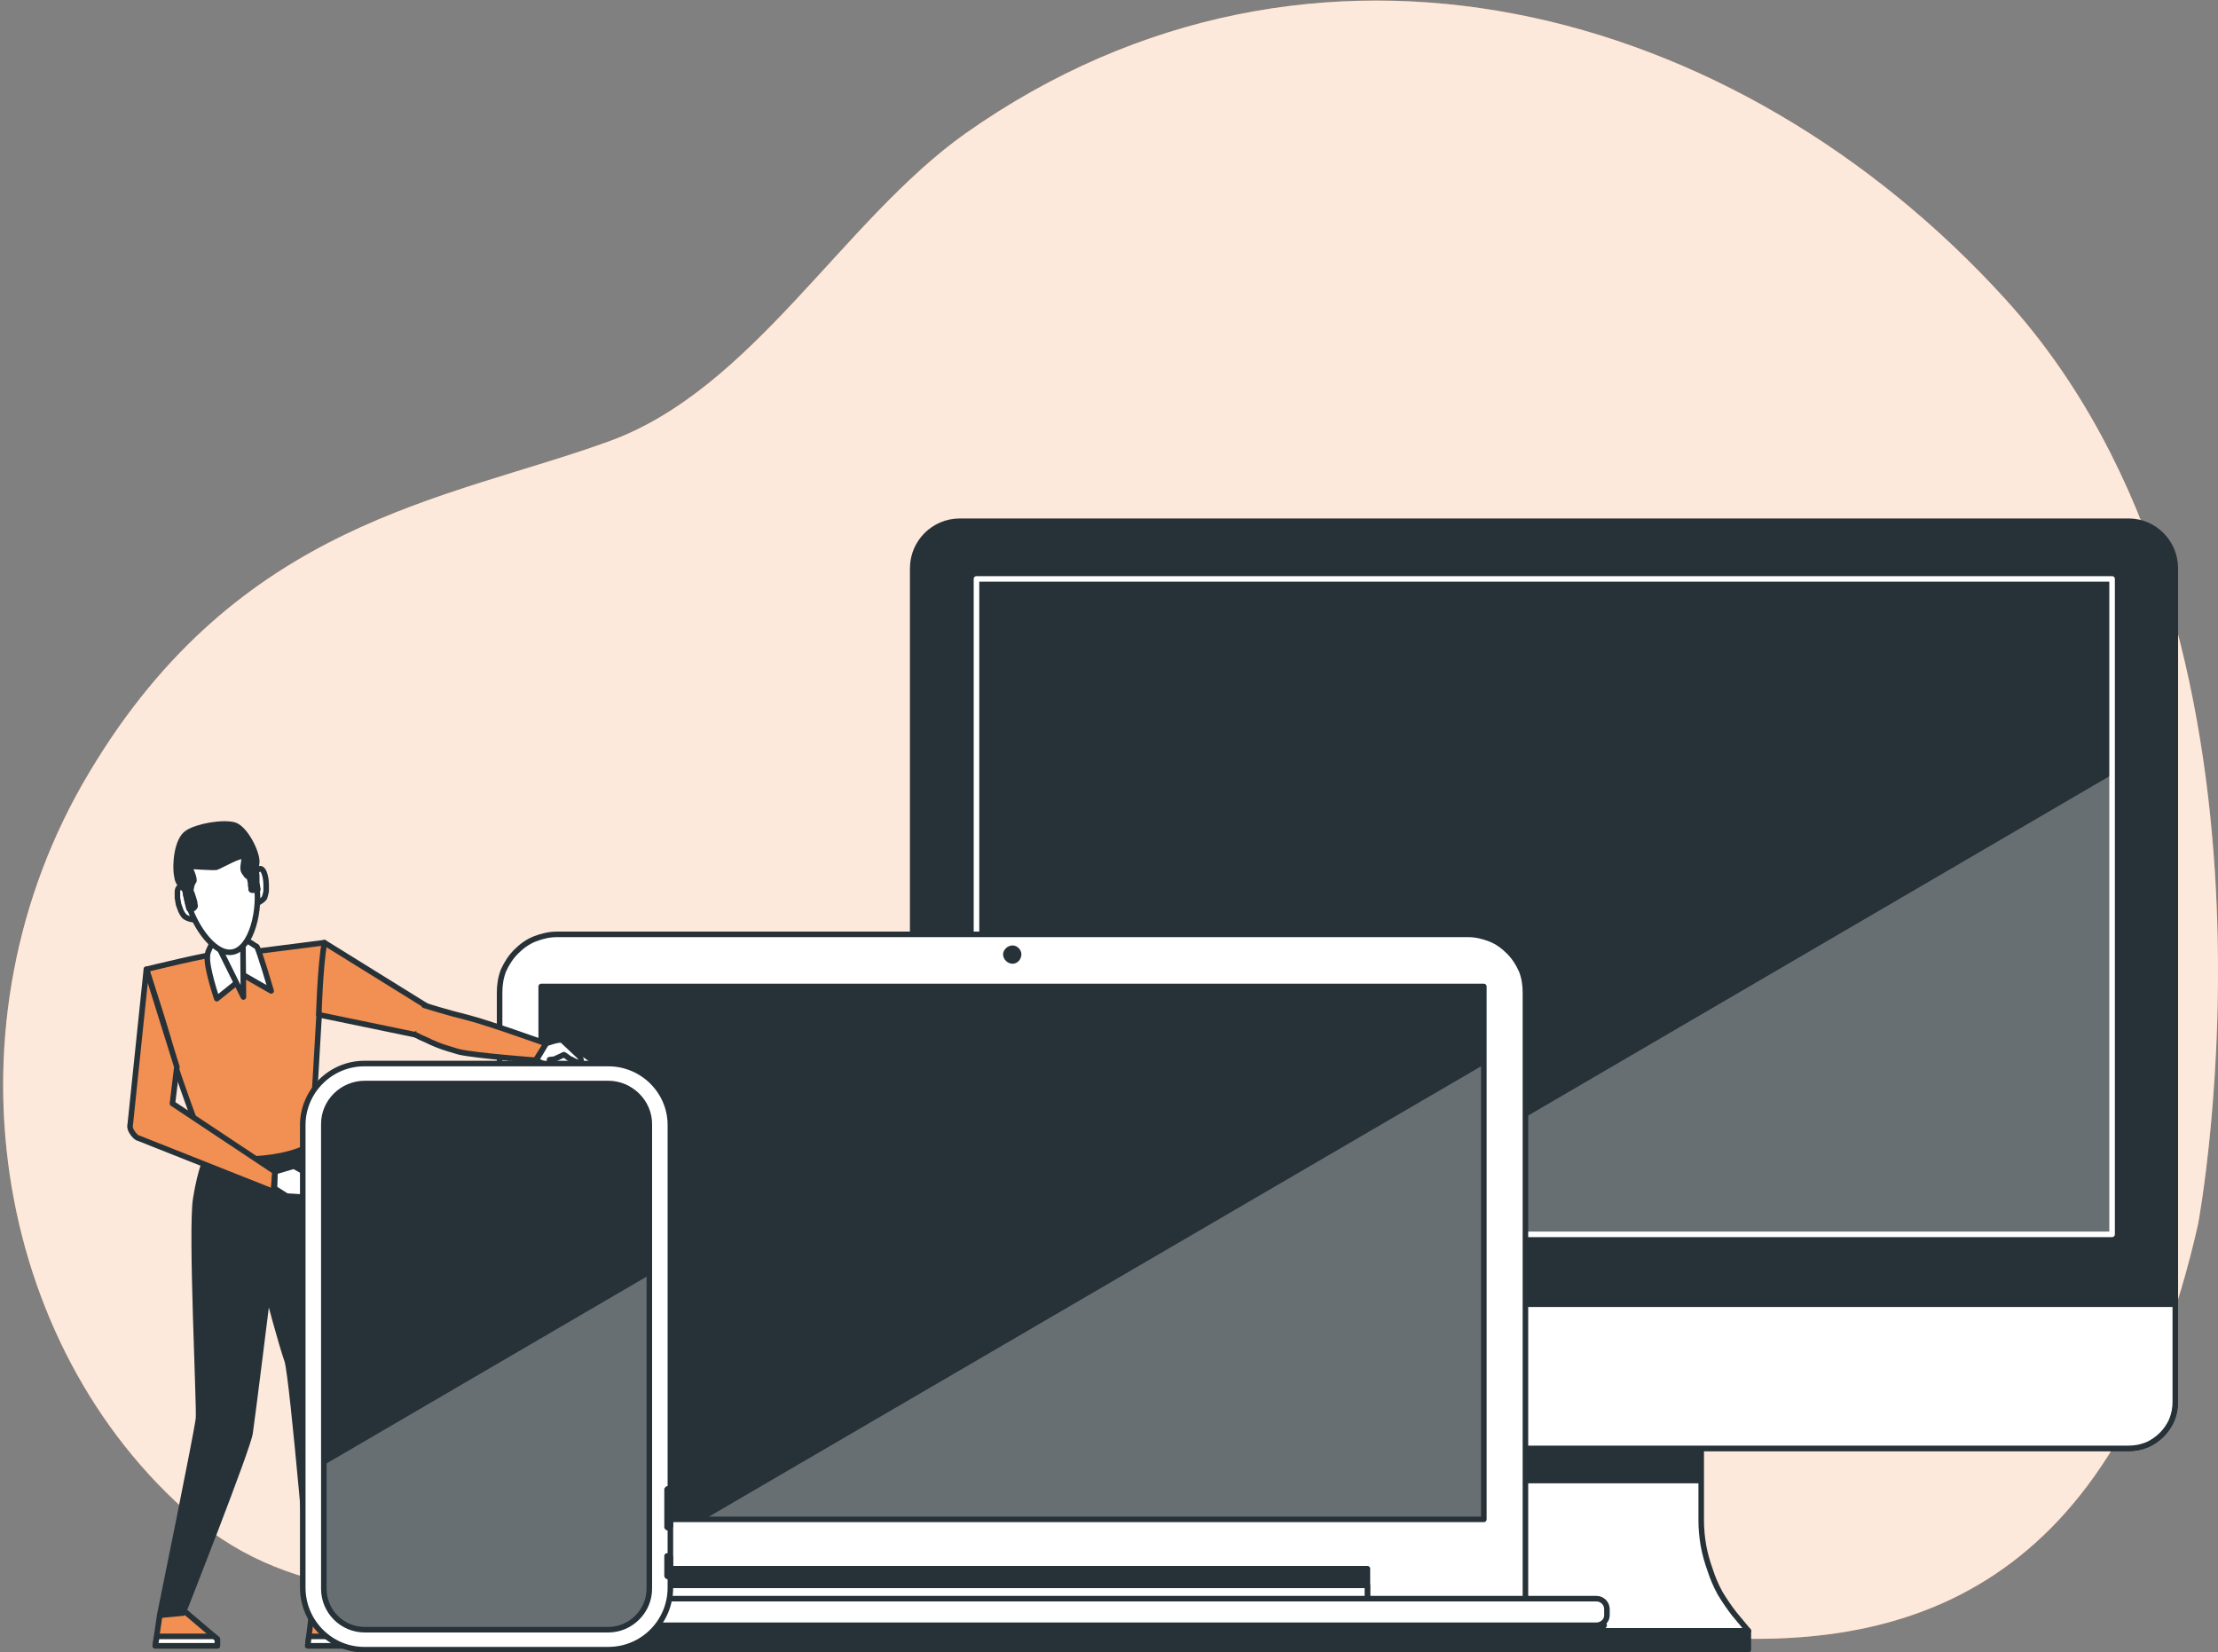 <svg version="1.2" xmlns="http://www.w3.org/2000/svg" viewBox="0 0 400 298" width="400" height="298">
	<rect x="0" y="0" width="400" height="298" fill="#808080" stroke="none"/>
	<title>Web devices-bro-svg</title>
	<defs>
		<clipPath clipPathUnits="userSpaceOnUse" id="cp1">
			<path d="m306.8 274.13v-18.84h-56.66v18.84q0 2.29-0.39 4.56-0.39 2.26-1.16 4.42-0.77 2.16-1.89 4.16-1.12 2.01-2.56 3.79l-2.48 3.07h73.64l-2.48-3.07q-1.45-1.78-2.57-3.78-1.13-2-1.89-4.17-0.77-2.16-1.17-4.42-0.39-2.26-0.39-4.56z"/>
		</clipPath>
		<clipPath clipPathUnits="userSpaceOnUse" id="cp2">
			<path d="m176.05 104.4h204.84v118.15h-204.84z"/>
		</clipPath>
		<clipPath clipPathUnits="userSpaceOnUse" id="cp3">
			<path d="m97.56 177.9h170.07v96.11h-170.07z"/>
		</clipPath>
		<clipPath clipPathUnits="userSpaceOnUse" id="cp4">
			<path d="m65.75 195.35h43.91c4.08 0 7.39 3.31 7.39 7.39v83.75c0 4.08-3.31 7.39-7.39 7.39h-43.91c-4.08 0-7.39-3.31-7.39-7.39v-83.75c0-4.08 3.31-7.39 7.39-7.39z"/>
		</clipPath>
	</defs>
	<style>
		.s0 { fill: #f28f52 } 
		.s1 { opacity: .8;fill: #ffffff } 
		.s2 { fill: #ffffff } 
		.s3 { fill: #263238 } 
		.s4 { fill: none;stroke: #263238;stroke-linecap: round;stroke-linejoin: round } 
		.s5 { fill: #263238;stroke: #263238;stroke-linecap: round;stroke-linejoin: round } 
		.s6 { fill: #ffffff;stroke: #263238;stroke-linecap: round;stroke-linejoin: round } 
		.s7 { opacity: .3;fill: #ffffff } 
		.s8 { fill: none;stroke: #ffffff;stroke-linecap: round;stroke-linejoin: round } 
		.s9 { fill: #263238;stroke: #ffffff;stroke-miterlimit:10;stroke-width: .7 } 
		.s10 { fill: #f28f52;stroke: #263238;stroke-linecap: round;stroke-linejoin: round } 
	</style>
	<g id="freepik--background-simple--inject-33">
		<path class="s0" d="m396.4 220.8c0 0 20.1-106.5-34.7-166.8-48.4-53.3-125-74-187.5-30-22.2 15.7-38.4 46.2-64.4 55.6-29.2 10.6-66.7 14.4-93.7 59.7-27.1 45.2-17.4 103.4 18.7 134.3 36.1 31 99.3 0.8 156.2-1.5 56.9-2.2 175.6 80.1 205.4-51.3z"/>
		<path class="s1" d="m396.4 220.8c0 0 20.1-106.5-34.7-166.8-48.4-53.3-125-74-187.5-30-22.2 15.7-38.4 46.2-64.4 55.6-29.2 10.6-66.7 14.4-93.7 59.7-27.1 45.2-17.4 103.4 18.7 134.3 36.1 31 99.3 0.8 156.2-1.5 56.9-2.2 175.6 80.1 205.4-51.3z"/>
	</g>
	<g id="freepik--device-4--inject-33">
		<path class="s2" d="m306.8 274.1v-18.8h-56.7v18.8q0 2.3-0.4 4.6-0.3 2.2-1.1 4.4-0.8 2.2-1.9 4.2-1.1 2-2.6 3.8l-2.4 3h73.6l-2.5-3q-1.4-1.8-2.6-3.8-1.1-2-1.8-4.2-0.8-2.2-1.2-4.4-0.4-2.3-0.4-4.6z"/>
		<g id="Clip-Path" clip-path="url(#cp1)">
			<g>
				<path class="s3" d="m246.7 267.5h63.6q-0.9-1.5-1.5-3.1-0.7-1.6-1.1-3.3-0.5-1.7-0.7-3.4-0.2-1.7-0.2-3.4v-18.9h-56.7v18.9q0 1.7-0.2 3.4-0.2 1.7-0.7 3.4-0.4 1.7-1 3.3-0.7 1.6-1.5 3.1z"/>
			</g>
		</g>
		<path fill-rule="evenodd" class="s4" d="m306.8 274.1v-18.8h-56.7v18.8q0 2.3-0.4 4.6-0.3 2.2-1.1 4.4-0.8 2.2-1.9 4.2-1.1 2-2.6 3.8l-2.4 3h73.6l-2.5-3q-1.4-1.8-2.6-3.8-1.1-2-1.8-4.2-0.8-2.2-1.2-4.4-0.4-2.3-0.4-4.6z"/>
		<path class="s5" d="m173.1 94h210.8c4.6 0 8.4 3.8 8.4 8.5v150.3c0 4.6-3.8 8.4-8.4 8.4h-210.8c-4.7 0-8.5-3.8-8.5-8.5v-150.2c0-4.7 3.8-8.5 8.5-8.5z"/>
		<path class="s6" d="m164.6 235.2h227.7v17.6c0 1.1-0.2 2.2-0.6 3.2-0.4 1-1.1 2-1.8 2.7-0.8 0.8-1.8 1.5-2.8 1.9-1 0.4-2.1 0.6-3.2 0.6h-210.8c-1.1 0-2.2-0.2-3.3-0.6-1-0.4-1.9-1.1-2.7-1.9-0.8-0.7-1.4-1.7-1.9-2.7-0.4-1-0.6-2.1-0.6-3.2v-17.6z"/>
		<path class="s3" d="m176.1 104.4h204.8v118.2h-204.8z"/>
		<g id="Clip-Path" clip-path="url(#cp2)">
			<g>
				<path class="s7" d="m380.9 139.7l-142 82.9h142v-82.9z"/>
			</g>
		</g>
		<path class="s8" d="m176.1 104.4h204.8v118.2h-204.8z"/>
		<path class="s5" d="m241.6 294.1h73.7v3.4h-73.7z"/>
	</g>
	<g id="freepik--device-3--inject-33">
		<path class="s6" d="m100.5 168.5h164.2c1.4 0 2.7 0.3 4 0.8 1.3 0.5 2.4 1.3 3.4 2.3 1 1 1.7 2.1 2.3 3.4 0.5 1.3 0.7 2.6 0.7 4v109.6h-185v-109.6c0-1.4 0.2-2.7 0.7-4 0.6-1.3 1.3-2.4 2.3-3.4 1-1 2.1-1.8 3.4-2.3 1.3-0.5 2.6-0.8 4-0.8z"/>
		<path class="s3" d="m97.6 177.9h170v96.1h-170z"/>
		<g id="Clip-Path" clip-path="url(#cp3)">
			<g>
				<path class="s7" d="m267.6 274v-82l-140.6 82h140.6z"/>
			</g>
		</g>
		<path class="s4" d="m97.6 177.9h170v96.1h-170z"/>
		<path class="s5" d="m119.4 282.9h127.2v6.2h-127.2z"/>
		<path class="s6" d="m119.4 285.9h127.2v3.2h-127.2z"/>
		<path class="s5" d="m75.1 292.9c0 0 2.1 2.5 8.3 4.6h199.2c0 0 4.7-1.2 6.7-4.4z"/>
		<path class="s6" d="m76.5 288.3h211.4c1 0 1.9 0.8 1.9 1.9v1.1c0 1-0.9 1.8-1.9 1.8h-211.4c-1 0-1.8-0.8-1.8-1.8v-1.1c0-1.1 0.8-1.9 1.8-1.9z"/>
		<path class="s3" d="m182.6 173.8c-0.9 0-1.7-0.8-1.7-1.7 0-0.8 0.8-1.6 1.7-1.6 0.9 0 1.6 0.8 1.6 1.6 0 0.9-0.7 1.7-1.6 1.7z"/>
		<path class="s9" d="m91.8 202.3q-0.1 0-0.2 0-0.1-0.1-0.1-0.1-0.1-0.1-0.1-0.2-0.1 0-0.1-0.1v-13.5q0-0.1 0.1-0.2 0-0.1 0.1-0.1 0-0.1 0.1-0.1 0.1-0.1 0.2-0.1 0.1 0 0.2 0.1 0.1 0 0.1 0.1 0.1 0 0.1 0.1 0.1 0.1 0.1 0.2v13.5q0 0.1-0.1 0.1 0 0.1-0.1 0.2 0 0.1-0.1 0.1-0.1 0-0.2 0z"/>
	</g>
	<g id="freepik--character-1--inject-33">
		<path class="s10" d="m33.2 290.5l6 5.1v1.2h-11.2l0.8-5.5 4.4-0.8z"/>
		<path class="s6" d="m46.1 157.4c0 0 0.8-1.6 1.5-0.1q0.2 0.5 0.3 1.1 0.1 0.6 0.1 1.2 0 0.5 0 1.1-0.1 0.6-0.3 1.2c-0.4 0.6-2 1.5-2 0.9 0-0.7 0.4-5.4 0.4-5.4z"/>
		<path class="s6" d="m33.4 160.5c0 0-1.2-1.3-1.4 0.2q0 0.6 0 1.2 0.1 0.6 0.2 1.2 0.2 0.5 0.4 1.1 0.2 0.5 0.6 1c0.5 0.5 2.3 1 2.1 0.3-0.2-0.7-1.9-5-1.9-5z"/>
		<path class="s10" d="m58.5 170l-13.3 1.7c0 0-4 0.3-5.7 0.3-1.7 0-13.1 2.8-13.1 2.8 0 0 4.5 13.7 4.5 14.9 0 1.1 5.5 16 5.5 16 0 0 0 3 0.9 4 0.9 1 9 1.7 13.3 0.7 4.4-1 5.7-3.3 6-4.2 0.3-0.9 0-6.3 0.1-8.7 0.2-2.6 1.2-22.3 1.8-27.5z"/>
		<path class="s6" d="m43.2 168.8q0.4 0.3 0.8 0.5 0.4 0.2 0.8 0.5 0.4 0.2 0.7 0.4 0.4 0.3 0.8 0.5c0.4 0.5 2.6 8 2.6 8l-4.7-2.7-5.1 4.1c0 0-1.9-5.6-1.7-7.6q0-0.5 0.2-1 0.2-0.5 0.4-0.9 0.3-0.4 0.6-0.8 0.4-0.4 0.8-0.7z"/>
		<path class="s6" d="m43.8 168.3l0.1 11.5-5.2-10.5 5.1-1z"/>
		<path class="s6" d="m33.5 161.3c0.9 4.8 4.9 11 8.4 10.4 3.5-0.6 5.2-7.8 4.3-12.6-0.8-4.8-4.4-8.3-7.9-7.6-3.5 0.6-5.6 5-4.8 9.8z"/>
		<path class="s5" d="m46.5 160.4c0 0-1.4 0.4-1.2-0.1q0-0.3-0.1-0.6 0-0.2 0-0.5-0.1-0.3-0.1-0.5-0.1-0.3-0.2-0.6-0.2 0-0.3-0.1-0.1-0.1-0.2-0.2-0.1-0.2-0.2-0.3-0.1-0.1-0.2-0.3c-0.4-0.6 0.1-1.8 0-2.6-0.1-0.9-4.3 1.6-5 1.8-0.7 0.1-4.9-0.2-4.9-0.2 0 0 1.2 2.4 0.8 2.8-0.4 0.4-0.5 1.7-0.5 1.7q0.2 0.3 0.3 0.7 0.1 0.3 0.2 0.6 0.1 0.4 0.2 0.7 0 0.3 0.1 0.7c-0.1 0.4-0.9 0.9-1.1 0.5-0.2-0.5-0.9-4.2-0.9-4.2 0 0-1 0.3-1.3-1.7-0.4-2 0-6.6 1.9-7.8 1.8-1.2 6.4-2 8.5-1.4 2 0.7 4.1 5 4 6.7q-0.1 0.6-0.1 1.2 0 0.6 0.1 1.2 0 0.7 0 1.3 0.1 0.6 0.2 1.2z"/>
		<path class="s6" d="m39.2 295.6v1.2h-11.2l0.3-1.7h10.3l0.6 0.5z"/>
		<path class="s10" d="m60.3 290.1l7.1 5.5v1.2h-11.9l0.8-6.6 4-0.1z"/>
		<path class="s6" d="m67.4 295.6v1.2h-11.9l0.2-1.7h11.1l0.6 0.5z"/>
		<path class="s5" d="m56.6 206.2c0 0 3.2 17.2 4.2 24.7 1.1 7.5 2 28.2 2 35.7 0 7.5-2.5 23.5-2.5 23.5l-4 0.1c0 0-3.5-41.6-4.5-44.8-1.1-3.1-3.5-12.2-3.5-12.2 0 0-2.8 22.6-3.2 25.2-0.3 2.6-12.1 32.5-12.1 32.5l-4.2 0.4c0 0 6.8-33.3 7-35.5 0.2-2.3-1.4-34-0.5-39.6 0.9-5.6 2-7.5 2-7.5 0 0 12.4 1.8 19.3-2.5z"/>
		<path class="s10" d="m26.4 174.8l-2.9 27.9q-0.1 0.4 0 0.8 0.1 0.4 0.4 0.8 0.2 0.3 0.5 0.6 0.3 0.3 0.7 0.4l24.2 9.6 0.3-3.6-18.5-12.3 0.8-6.6z"/>
		<path class="s6" d="m49.6 211.3l3.4-1 3.6 2v3.7l-4.9-0.3-2.2-1.4 0.1-3z"/>
		<path class="s10" d="m58.5 170l21.6 13.4-5.2 3.2-17.4-3.6c0 0 0.2-8.2 1-13z"/>
		<path class="s10" d="m74.9 186.6q0.9 0.5 1.9 0.9 1 0.5 2 0.9 1 0.4 2 0.7 1 0.3 2 0.6c3.1 0.7 13.8 1.5 13.8 1.5l1.9-3c0 0-10.6-3.8-14.2-4.7-3.7-0.9-7.8-2.2-7.8-2.2"/>
		<path class="s6" d="m98.5 188.2c0 0 2.3-0.9 3-0.6 0.6 0.3 5.2 3.5 5.2 3.5 0 0 0.5 1.6-0.5 2.2-1.1 0.7-3.8 0-4.4 0.1-0.6 0.1-5.1-2.2-5.1-2.2z"/>
		<path class="s6" d="m101.4 187.6l3.2 3c0 0 0.7 1.4-0.5 1q-0.3-0.2-0.6-0.3-0.3-0.2-0.6-0.3-0.4-0.2-0.6-0.4-0.3-0.2-0.6-0.4l-1.7 0.8-0.9 0.1"/>
	</g>
	<g id="freepik--device-2--inject-33">
		<path class="s6" d="m109.7 297.5h-44c-6.1 0-11.1-5-11.1-11.2v-83.4c0-6.1 5-11.1 11.1-11.1h44c6.2 0 11.2 5 11.2 11.1v83.4c0 6.2-5 11.2-11.2 11.2z"/>
		<path class="s3" d="m65.8 195.4h43.9c4 0 7.4 3.3 7.4 7.3v83.8c0 4.1-3.4 7.4-7.4 7.4h-43.9c-4.1 0-7.4-3.3-7.4-7.4v-83.8c0-4 3.3-7.3 7.4-7.3z"/>
		<g id="Clip-Path" clip-path="url(#cp4)">
			<g>
				<path class="s7" d="m58.4 264.2v22.5q0 1.5 0.5 2.8 0.5 1.3 1.6 2.3 1 1 2.3 1.5 1.3 0.6 2.7 0.6h44.4q1.4 0 2.7-0.6 1.4-0.5 2.4-1.5 1-1 1.5-2.3 0.5-1.3 0.5-2.8v-56.7z"/>
			</g>
		</g>
		<path class="s4" d="m65.8 195.4h43.9c4 0 7.4 3.3 7.4 7.3v83.8c0 4.1-3.4 7.4-7.4 7.4h-43.9c-4.1 0-7.4-3.3-7.4-7.4v-83.8c0-4 3.3-7.3 7.4-7.3z"/>
		<path class="s5" d="m120.3 280.8v3.2q0 0.1 0 0.1 0 0.1 0 0.1 0.1 0.1 0.1 0.1 0.1 0 0.2 0 0 0 0.1 0 0 0 0.1-0.1 0 0 0-0.1 0.1 0 0.1-0.1v-3.1q0-0.1-0.1-0.2 0 0 0-0.1-0.1 0-0.1 0-0.1 0-0.2 0h0.1q-0.1 0-0.2 0 0 0-0.1 0 0 0.1 0 0.1 0 0.1 0 0.1z"/>
		<path class="s5" d="m120.3 268.8v6.4q0 0.1 0 0.2 0 0 0 0 0.1 0.1 0.1 0.1 0.1 0 0.2 0 0 0 0.1 0 0 0 0.1-0.1 0 0 0 0 0.1-0.1 0.1-0.2v-6.4q0-0.1-0.1-0.1 0-0.1 0-0.1-0.1 0-0.1-0.1-0.1 0-0.1 0-0.1 0-0.2 0 0 0.1-0.1 0.1 0 0 0 0.1 0 0 0 0.1z"/>
	</g>
</svg>